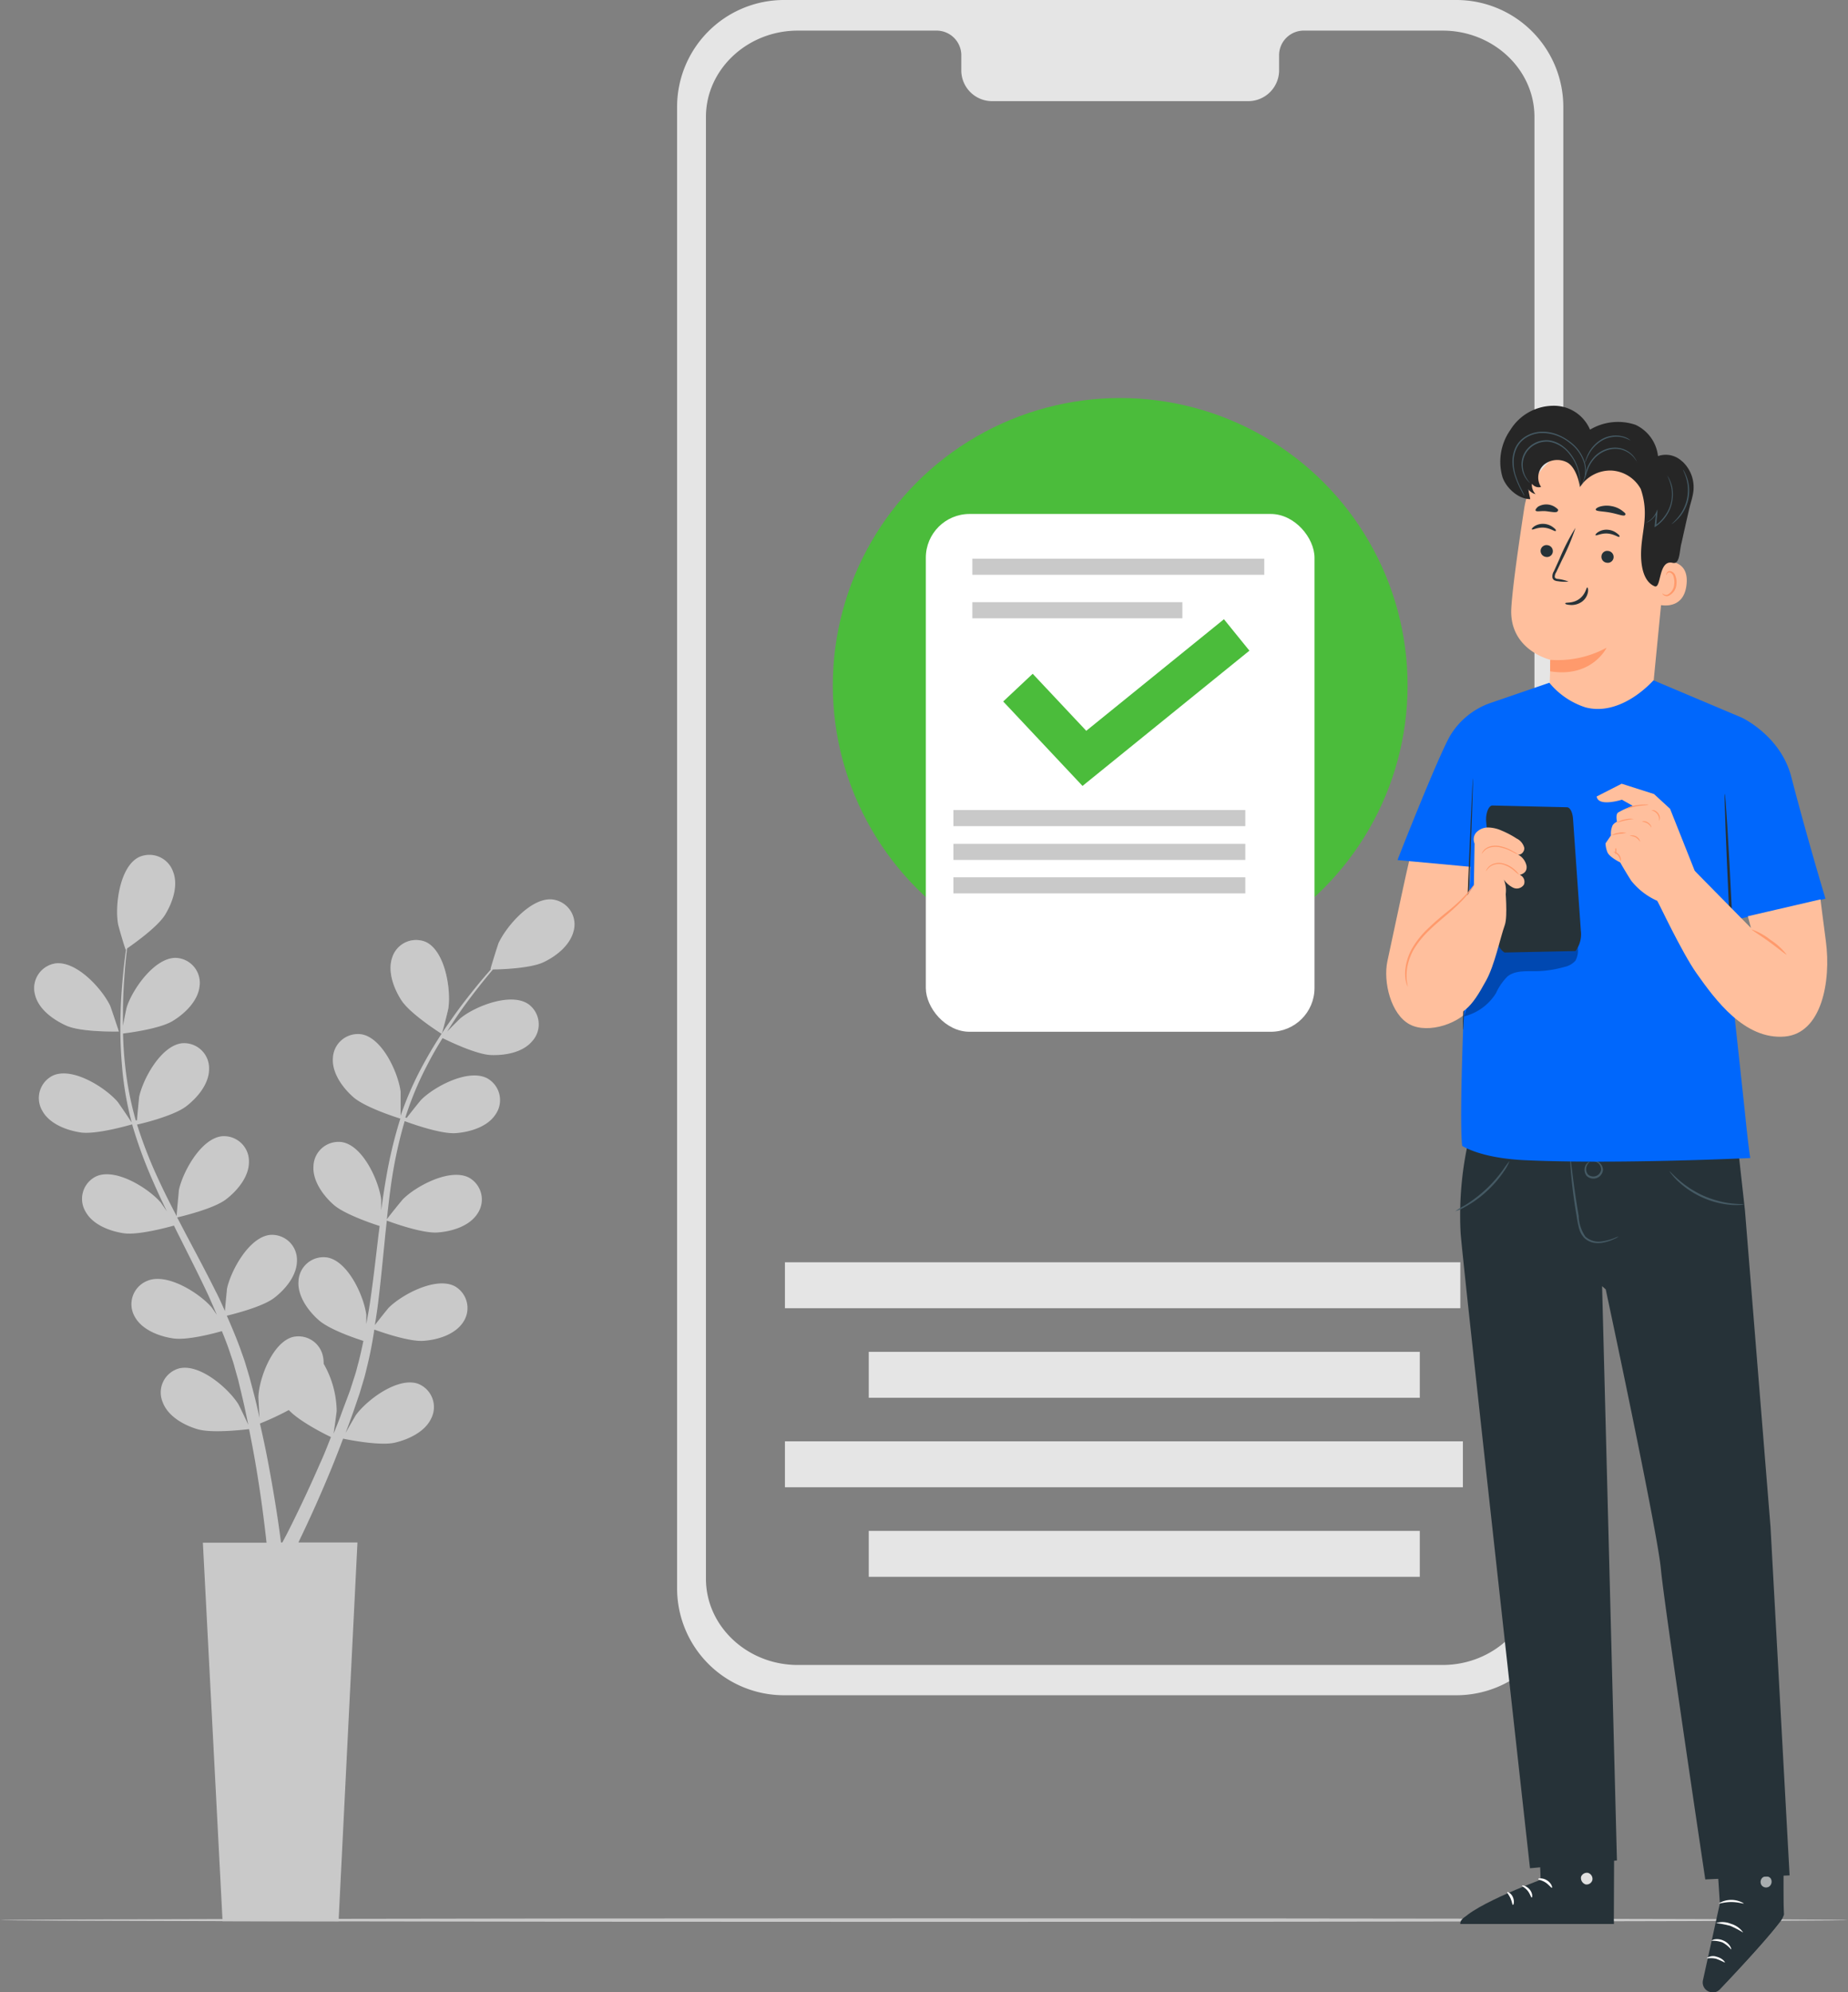 <svg xmlns="http://www.w3.org/2000/svg" xmlns:xlink="http://www.w3.org/1999/xlink" viewBox="0 0 274 295.42"><rect x="0" y="0" width="274" height="295.42" fill="#808080" stroke="none"/><defs><style>.cls-1,.cls-8{fill:none;}.cls-2{clip-path:url(#clip-path);}.cls-3,.cls-4{fill:#c9c9c9;}.cls-17,.cls-4{opacity:0.3;}.cls-5{fill:#4bbc3b;}.cls-18,.cls-6{fill:#e5e5e5;}.cls-6{fill-rule:evenodd;}.cls-7{fill:#fff;}.cls-8{stroke:#4bbc3b;stroke-miterlimit:10;stroke-width:6px;}.cls-9{fill:#ffbf9d;}.cls-10{fill:#ff9a6c;}.cls-11{fill:#263238;}.cls-12{fill:#262626;}.cls-13{fill:#455a64;}.cls-14{fill:#e0e0e0;}.cls-15{opacity:0.6;}.cls-16{fill:#0067fc;}</style><clipPath id="clip-path" transform="translate(-13 -2.29)"><rect class="cls-1" width="300" height="300"/></clipPath></defs><g id="Layer_2" data-name="Layer 2"><g id="Character"><g class="cls-2"><path class="cls-3" d="M78.49,155.59c.05,0,1-3.65,1-3.89.38-2.77-.5-8.35-3.32-9.72a3.71,3.71,0,0,0-5,2.24c-.75,2.08.21,4.63,1.34,6.38C73.83,152.66,78.49,155.59,78.49,155.59Z" transform="translate(-13 -2.29)"/><path class="cls-3" d="M22.86,154.38c2.25,1,7.75.86,7.76.86s-1.19-3.6-1.29-3.82c-1.21-2.52-5-6.69-8.13-6.27a3.71,3.71,0,0,0-3,4.65C18.74,152,21,153.55,22.86,154.38Z" transform="translate(-13 -2.29)"/><path class="cls-3" d="M94.91,135.66c-3.12-.33-6.82,3.94-8,6.49-.09.22-1.24,3.86-1.18,3.86h.07c-.59.67-1.22,1.4-1.88,2.2-1.22,1.5-2.58,3.2-3.94,5.16a64.8,64.8,0,0,0-4.09,6.51,48.92,48.92,0,0,0-3.49,7.85l0,.1c0-.92,0-3.48,0-3.68-.36-2.77-2.68-7.92-5.76-8.49a3.71,3.71,0,0,0-4.28,3.48c-.18,2.21,1.42,4.41,3,5.81,1.75,1.57,6.63,3.09,7,3.21a65.66,65.66,0,0,0-2.06,8.51c-.3,1.68-.55,3.37-.78,5.08,0-.8,0-1.51,0-1.6-.36-2.78-2.68-7.93-5.76-8.5a3.71,3.71,0,0,0-4.28,3.49c-.18,2.2,1.42,4.41,3,5.8s5.71,2.79,6.81,3.14c-.08.66-.17,1.31-.25,2-.37,3.14-.73,6.28-1.18,9.35-.16,1.08-.36,2.14-.55,3.2,0-.7,0-1.3,0-1.39-.36-2.77-2.69-7.92-5.77-8.49a3.71,3.71,0,0,0-4.28,3.49c-.18,2.2,1.42,4.41,3,5.8s5.31,2.66,6.62,3.08c-.23,1.08-.46,2.16-.73,3.2-.2.7-.34,1.39-.59,2.09l-.66,2.06c-.47,1.29-1,2.63-1.44,3.88-.33.87-.67,1.7-1,2.53.16-1.08.45-3.19.46-3.37a14.47,14.47,0,0,0-1.93-7,4.53,4.53,0,0,0-.06-.82,3.71,3.71,0,0,0-4.53-3.15c-3,.81-5,6.13-5.09,8.92,0,.16.1,2,.18,3.1-.15-.66-.29-1.3-.45-2-.32-1.34-.68-2.67-1.06-4.1-.2-.68-.41-1.37-.62-2.07s-.49-1.4-.73-2.11c-.6-1.64-1.29-3.27-2-4.9,1.18-.28,5.32-1.34,7-2.62s3.41-3.35,3.4-5.56a3.71,3.71,0,0,0-4-3.8c-3.11.34-5.81,5.3-6.38,8,0,.17-.22,2.19-.3,3.29-.45-1-.88-2-1.37-2.92-1.39-2.8-2.89-5.6-4.37-8.39l-1.34-2.57c.42-.1,5.38-1.25,7.24-2.68,1.66-1.27,3.42-3.35,3.4-5.56a3.71,3.71,0,0,0-4-3.8c-3.12.34-5.82,5.3-6.39,8,0,.21-.3,3.1-.33,3.84-1-1.89-1.94-3.78-2.81-5.68a65.84,65.84,0,0,1-3.06-7.9c.19,0,5.37-1.22,7.28-2.69,1.66-1.27,3.42-3.35,3.4-5.56a3.71,3.71,0,0,0-4-3.8c-3.12.34-5.82,5.3-6.38,8,0,.18-.24,2.39-.31,3.44l-.18,0a48.09,48.09,0,0,1-1.6-8.37c-.17-1.55-.25-3-.29-4.51,1-.12,5.49-.72,7.35-1.85s3.77-3,4-5.16a3.7,3.7,0,0,0-3.56-4.21c-3.13,0-6.37,4.63-7.23,7.29-.05.14-.36,1.67-.57,2.78,0-.66,0-1.34,0-2,0-2.37.15-4.54.3-6.46.09-1.09.2-2.07.31-3,.9-.63,4.53-3.18,5.64-5s2-4.36,1.17-6.42a3.72,3.72,0,0,0-5.11-2.1c-2.78,1.44-3.51,7.05-3.05,9.81,0,.23,1.09,3.89,1.14,3.86l.05,0c-.12.89-.24,1.84-.35,2.87-.19,1.93-.39,4.1-.45,6.48a65.28,65.28,0,0,0,.19,7.68,47.83,47.83,0,0,0,1.42,8.48l0,.1c-.49-.78-1.94-2.9-2.07-3.05-1.83-2.11-6.61-5.13-9.5-3.9a3.71,3.71,0,0,0-1.64,5.27c1.06,1.94,3.62,2.89,5.68,3.2,2.34.34,7.24-1.09,7.63-1.2a67.35,67.35,0,0,0,3,8.23c.68,1.57,1.4,3.12,2.15,4.67-.44-.66-.85-1.24-.91-1.32-1.83-2.11-6.62-5.12-9.5-3.9a3.7,3.7,0,0,0-1.64,5.27c1.06,1.94,3.61,2.9,5.68,3.2s6.31-.83,7.42-1.14c.29.59.58,1.18.88,1.77,1.42,2.83,2.85,5.65,4.17,8.46.46,1,.88,2,1.31,3-.4-.58-.74-1.07-.8-1.14-1.83-2.11-6.61-5.13-9.5-3.9A3.72,3.72,0,0,0,33,197.56c1.07,1.93,3.62,2.89,5.69,3.19s5.89-.71,7.21-1.08c.41,1,.82,2.06,1.16,3.07.22.7.48,1.35.67,2.07s.39,1.39.58,2.08c.32,1.34.66,2.72.94,4,.2.92.38,1.79.56,2.67-.45-1-1.38-2.91-1.47-3.06-1.49-2.37-5.76-6.07-8.8-5.3a3.7,3.7,0,0,0-2.42,5c.76,2.08,3.13,3.41,5.13,4,2.2.67,7.07.06,7.68,0,.29,1.45.56,2.87.8,4.21.82,4.66,1.32,8.56,1.64,11.3.06.48.1.92.15,1.33H43.08L46,287.17h17.2L66,231H57.25c.06-.14.13-.26.19-.41,1.21-2.51,2.88-6.12,4.69-10.53.57-1.4,1.16-2.9,1.74-4.45.59.13,5.41,1.11,7.66.6,2-.46,4.51-1.61,5.42-3.63a3.71,3.71,0,0,0-2-5.12c-3-1-7.5,2.37-9.16,4.62-.1.14-1,1.7-1.55,2.69.23-.63.47-1.25.7-1.9.48-1.29.91-2.6,1.39-4,.2-.68.41-1.37.62-2.07s.37-1.44.55-2.17c.41-1.7.74-3.44,1-5.19,1.13.41,5.17,1.81,7.27,1.67s4.69-.92,5.9-2.77A3.72,3.72,0,0,0,80.41,193c-2.79-1.43-7.78,1.22-9.77,3.19-.12.12-1.38,1.7-2.06,2.58.17-1.06.34-2.12.47-3.19.39-3.11.68-6.27,1-9.41.09-1,.2-1.93.3-2.89.4.15,5.17,1.93,7.51,1.76,2.09-.14,4.7-.91,5.91-2.76a3.71,3.71,0,0,0-1.25-5.38c-2.78-1.43-7.77,1.21-9.76,3.19-.15.15-2,2.42-2.4,3,.23-2.12.47-4.23.79-6.29A67,67,0,0,1,73,168.53c.19.07,5.16,1.95,7.56,1.78,2.08-.15,4.7-.91,5.91-2.77a3.7,3.7,0,0,0-1.25-5.37c-2.79-1.44-7.78,1.21-9.76,3.18-.13.13-1.52,1.86-2.16,2.7L73.1,168a48,48,0,0,1,3.28-7.85c.71-1.4,1.47-2.69,2.24-3.93.89.44,5,2.43,7.16,2.51s4.77-.39,6.17-2.1a3.7,3.7,0,0,0-.65-5.48c-2.61-1.73-7.86.35-10,2.1-.12.09-1.22,1.19-2,2,.35-.55.71-1.13,1.06-1.66,1.31-2,2.63-3.7,3.82-5.22.68-.86,1.31-1.62,1.91-2.33,1.1,0,5.53-.15,7.47-1.06s4-2.55,4.51-4.71A3.72,3.72,0,0,0,94.91,135.66Zm-34.49,83.7c-1.89,4.34-3.62,7.88-4.86,10.33L54.87,231h-.21c-.06-.48-.13-1-.21-1.6-.38-2.75-1-6.69-1.91-11.37-.29-1.48-.63-3.05-1-4.66a42.17,42.17,0,0,0,4.28-2c1.61,1.74,5.72,3.77,6.25,4C61.52,216.78,61,218.12,60.42,219.36Z" transform="translate(-13 -2.29)"/><path class="cls-4" d="M22.86,154.38c2.25,1,7.75.86,7.76.86s-1.19-3.6-1.29-3.82c-1.21-2.52-5-6.69-8.13-6.27a3.71,3.71,0,0,0-3,4.65C18.74,152,21,153.55,22.86,154.38Z" transform="translate(-13 -2.29)"/><path class="cls-4" d="M78.49,155.59c.05,0,1-3.65,1-3.89.38-2.77-.5-8.35-3.32-9.72a3.71,3.71,0,0,0-5,2.24c-.75,2.08.21,4.63,1.34,6.38C73.83,152.66,78.49,155.59,78.49,155.59Z" transform="translate(-13 -2.29)"/><path class="cls-3" d="M287,287c0,.14-61.34.26-137,.26S13,287.12,13,287s61.33-.26,137-.26S287,286.83,287,287Z" transform="translate(-13 -2.29)"/><circle class="cls-5" cx="166.09" cy="101.63" r="42.61"/><path class="cls-6" d="M228.94,2.29h-99.7a15.86,15.86,0,0,0-15.85,15.86V237.8a15.86,15.86,0,0,0,15.85,15.86h99.7a15.86,15.86,0,0,0,15.85-15.86V18.15A15.86,15.86,0,0,0,228.94,2.29Zm11.57,26v208.1c0,7-6.12,12.78-13.61,12.78H131.28c-7.49,0-13.61-5.75-13.61-12.78V19.61c0-7,6.12-12.78,13.61-12.78h20.48a3.67,3.67,0,0,1,3.77,3.53v2.51a4.58,4.58,0,0,0,4.71,4.42h37.7a4.59,4.59,0,0,0,4.71-4.42V10.36a3.66,3.66,0,0,1,3.77-3.53H226.9c7.49,0,13.61,5.75,13.61,12.78Z" transform="translate(-13 -2.29)"/><rect class="cls-7" x="137.27" y="76.21" width="57.63" height="76.78" rx="6.49"/><polyline class="cls-8" points="150.93 101.96 160.78 112.45 183.36 94.15"/><rect class="cls-3" x="144.17" y="82.84" width="43.28" height="2.39"/><rect class="cls-3" x="141.36" y="120.11" width="43.28" height="2.39"/><rect class="cls-3" x="141.36" y="125.12" width="43.28" height="2.39"/><rect class="cls-3" x="141.36" y="130.08" width="43.28" height="2.39"/><rect class="cls-3" x="144.17" y="89.29" width="31.14" height="2.39"/><path class="cls-9" d="M239,77.63a11.69,11.69,0,0,1,12.4-9.88l.61,0c6.48.86,9.38,6.84,8.34,13.3L258.11,104l-.11,4.73-15.44,1.4.33-10s-6.19-1.43-5.81-7.69C237.26,89.42,238.14,83.23,239,77.63Z" transform="translate(-13 -2.29)"/><path class="cls-10" d="M242.84,100.13a15.23,15.23,0,0,0,8.37-1.8s-2.17,4.51-8.38,3.5Z" transform="translate(-13 -2.29)"/><path class="cls-11" d="M241.43,83.87a.9.9,0,0,0,.8,1,.86.86,0,0,0,1-.74.89.89,0,0,0-.79-1A.87.87,0,0,0,241.43,83.87Z" transform="translate(-13 -2.29)"/><path class="cls-11" d="M240.13,80.79c.1.12.82-.33,1.78-.26s1.63.61,1.74.5,0-.27-.33-.52a2.51,2.51,0,0,0-1.39-.54,2.36,2.36,0,0,0-1.42.35C240.2,80.53,240.08,80.73,240.13,80.79Z" transform="translate(-13 -2.29)"/><path class="cls-11" d="M250.45,84.73a.88.88,0,0,0,.79,1,.86.86,0,0,0,1-.74.89.89,0,0,0-.79-1A.85.85,0,0,0,250.45,84.73Z" transform="translate(-13 -2.29)"/><path class="cls-11" d="M249.57,81.65c.1.13.82-.32,1.78-.25s1.63.6,1.74.49,0-.26-.33-.51a2.51,2.51,0,0,0-1.39-.54,2.3,2.3,0,0,0-1.42.35C249.64,81.39,249.52,81.6,249.57,81.65Z" transform="translate(-13 -2.29)"/><path class="cls-11" d="M245.56,88.53a6.5,6.5,0,0,0-1.54-.39c-.24,0-.47-.11-.5-.28a1.22,1.22,0,0,1,.22-.72l.86-1.82a33.36,33.36,0,0,0,2-4.77,30.9,30.9,0,0,0-2.37,4.6L243.39,87a1.39,1.39,0,0,0-.2,1,.6.6,0,0,0,.38.38,1.39,1.39,0,0,0,.41.09A6.21,6.21,0,0,0,245.56,88.53Z" transform="translate(-13 -2.29)"/><path class="cls-11" d="M248.34,89.4c-.15,0-.23,1-1.18,1.7s-2,.48-2.07.63.24.22.7.26a2.64,2.64,0,0,0,1.73-.46,2.25,2.25,0,0,0,.92-1.43C248.51,89.67,248.42,89.4,248.34,89.4Z" transform="translate(-13 -2.29)"/><path class="cls-11" d="M249.6,77.87c.07.26,1,.21,2.16.43s2,.59,2.18.37-.07-.37-.42-.65a3.62,3.62,0,0,0-1.58-.68,3.67,3.67,0,0,0-1.72.07C249.79,77.55,249.57,77.74,249.6,77.87Z" transform="translate(-13 -2.29)"/><path class="cls-11" d="M240.69,78c.15.23.83,0,1.63.1s1.46.25,1.63,0,0-.33-.29-.56a2.39,2.39,0,0,0-2.63-.11C240.73,77.7,240.62,77.92,240.69,78Z" transform="translate(-13 -2.29)"/><path class="cls-9" d="M258.91,87.11a1.71,1.71,0,0,1,2-1.51c1.16.2,2.41,1,2.15,3.36-.44,4.27-4.64,2.94-4.63,2.82S258.71,88.89,258.91,87.11Z" transform="translate(-13 -2.29)"/><path class="cls-10" d="M259.49,90.27s.06.06.18.13a.76.76,0,0,0,.56.07,1.85,1.85,0,0,0,1-1.56,2.59,2.59,0,0,0-.09-1.09.9.9,0,0,0-.5-.63.38.38,0,0,0-.46.16c-.07.11-.05.2-.08.21s-.08-.09,0-.26a.51.51,0,0,1,.2-.25.54.54,0,0,1,.42-.06,1,1,0,0,1,.71.74,2.58,2.58,0,0,1,.13,1.22,2,2,0,0,1-1.28,1.73.81.81,0,0,1-.67-.19C259.48,90.37,259.47,90.27,259.49,90.27Z" transform="translate(-13 -2.29)"/><path class="cls-12" d="M262.33,82.75c-.35,1.23-.22,3.26-1.32,3-2.17-.54-1.65,3.91-2.69,3.47s-1.93-1.7-2-4.43c-.08-3.48,1.32-6-.05-10a5.28,5.28,0,0,0-4.39-2.73,5.37,5.37,0,0,0-4.62,2.45c-.19-1.22-.78-3-1.86-3.63a3.14,3.14,0,0,0-3.45.29,2.54,2.54,0,0,0-.46,3.32,1.23,1.23,0,0,1-1.36-.49,2.05,2.05,0,0,0,.54,1.56,1.91,1.91,0,0,1-1.1-.77c.11.5.21,1,.32,1.51-1.83,0-3.62-1.73-4.13-3.3a8.17,8.17,0,0,1,1.16-6.93,7.54,7.54,0,0,1,6.24-3.61A5.81,5.81,0,0,1,248.75,66a8.08,8.08,0,0,1,6.74-.72,5.84,5.84,0,0,1,3.34,4.64,3.49,3.49,0,0,1,3.46.68l.24.2A5.21,5.21,0,0,1,264,75.61c-.13.7-.37,1.42-.51,2C263.1,79.25,262.33,82.75,262.33,82.75Z" transform="translate(-13 -2.29)"/><path class="cls-13" d="M239.84,73.89s-.05,0-.14-.11a2.59,2.59,0,0,1-.36-.4,3.61,3.61,0,0,1-.72-1.81,3.49,3.49,0,0,1,.85-2.74,3.77,3.77,0,0,1,3.27-1.24,4.24,4.24,0,0,1,1.73.68,6,6,0,0,1,1.28,1.17A6.82,6.82,0,0,1,247.06,72a6.61,6.61,0,0,1,.21,2c0,.23,0,.41-.05.53a1.32,1.32,0,0,1,0,.18,8.12,8.12,0,0,0-.25-2.63,6.87,6.87,0,0,0-1.32-2.51,4.77,4.77,0,0,0-2.9-1.77,3.61,3.61,0,0,0-3.11,1.16,3.39,3.39,0,0,0-.85,2.61,3.77,3.77,0,0,0,.65,1.79C239.66,73.71,239.86,73.88,239.84,73.89Z" transform="translate(-13 -2.29)"/><path class="cls-13" d="M239,75.81a.72.72,0,0,1-.13-.21c-.08-.14-.2-.35-.34-.62a12.85,12.85,0,0,1-1-2.38,6.9,6.9,0,0,1-.29-1.78,5.17,5.17,0,0,1,.38-2,3.88,3.88,0,0,1,1.46-1.74,4.78,4.78,0,0,1,2.32-.77,5.89,5.89,0,0,1,2.42.38,7.63,7.63,0,0,1,2,1.13A6,6,0,0,1,248,70.93a4.38,4.38,0,0,1-.13,2.57,4.45,4.45,0,0,1-.32.63,1.5,1.5,0,0,1-.15.19,5.76,5.76,0,0,0,.4-.85,4.35,4.35,0,0,0,.07-2.51,5.91,5.91,0,0,0-2.14-3,6.53,6.53,0,0,0-4.28-1.46,4.65,4.65,0,0,0-2.24.73,3.73,3.73,0,0,0-1.4,1.66,4.78,4.78,0,0,0-.38,2,7.15,7.15,0,0,0,.25,1.74,15.07,15.07,0,0,0,1,2.39l.3.63A2,2,0,0,1,239,75.81Z" transform="translate(-13 -2.29)"/><path class="cls-13" d="M260.82,80s.4-.32.92-.94A6.29,6.29,0,0,0,263,73.16c-.23-.78-.5-1.21-.46-1.23a1.74,1.74,0,0,1,.2.3,6.33,6.33,0,0,1,.39.89,6,6,0,0,1-1.25,6,6.26,6.26,0,0,1-.71.66A1.37,1.37,0,0,1,260.82,80Z" transform="translate(-13 -2.29)"/><path class="cls-13" d="M256.93,79.87s.21-.1.55-.33a3,3,0,0,0,1.08-1.3l.18-.41,0,.45c-.05.6-.12,1.29-.18,2l-.14-.08a5.46,5.46,0,0,0,1.39-1.37,5.39,5.39,0,0,0,1-2.25,5.85,5.85,0,0,0,0-2,7.78,7.78,0,0,0-.61-1.77s0,0,.08.11a3.06,3.06,0,0,1,.2.33,5.5,5.5,0,0,1,.46,1.31,5.58,5.58,0,0,1,0,2.06,5.46,5.46,0,0,1-1,2.33,5.85,5.85,0,0,1-1.45,1.41l-.16.11,0-.19c.08-.75.15-1.45.22-2l.14,0a3.13,3.13,0,0,1-1.17,1.31,2.36,2.36,0,0,1-.44.21Z" transform="translate(-13 -2.29)"/><path class="cls-13" d="M255.74,70.86a3.92,3.92,0,0,0-1-1.23,3.69,3.69,0,0,0-1.53-.72,3.8,3.8,0,0,0-2.06.19,4.47,4.47,0,0,0-1.73,1.16,5.28,5.28,0,0,0-.92,1.45,10.47,10.47,0,0,0-.47,1.53,1.63,1.63,0,0,1,0-.44,5.53,5.53,0,0,1,.31-1.14,5.11,5.11,0,0,1,.93-1.51,4.37,4.37,0,0,1,1.78-1.23,4,4,0,0,1,2.16-.18,3.66,3.66,0,0,1,1.59.79,3.24,3.24,0,0,1,.75.92,2.7,2.7,0,0,1,.13.3C255.74,70.82,255.75,70.86,255.74,70.86Z" transform="translate(-13 -2.29)"/><path class="cls-13" d="M254.74,67.6a6.32,6.32,0,0,0-1.17-.46,4.29,4.29,0,0,0-2.94.42,5.29,5.29,0,0,0-2.08,2.16c-.37.69-.49,1.17-.52,1.16a1,1,0,0,1,.06-.34,6,6,0,0,1,.34-.88,5.19,5.19,0,0,1,2.11-2.27A4.19,4.19,0,0,1,253.6,67a3,3,0,0,1,.87.37C254.66,67.51,254.75,67.59,254.74,67.6Z" transform="translate(-13 -2.29)"/><path class="cls-11" d="M241,269.31l.43,11.71s-11.77,4.38-11.9,6.55l22.75,0,.07-18.28Z" transform="translate(-13 -2.29)"/><path class="cls-14" d="M248.46,280a.93.93,0,0,1,.64,1.06.89.89,0,0,1-1,.65,1,1,0,0,1-.68-1.13.93.93,0,0,1,1.16-.55" transform="translate(-13 -2.29)"/><path class="cls-11" d="M252.28,287.55l-.07-1.84-21.78.7s-1,.45-.9,1.16Z" transform="translate(-13 -2.29)"/><path class="cls-7" d="M241.06,280.91c0,.11.56.16,1.1.52s.84.82.94.78-.06-.69-.73-1.11S241,280.81,241.06,280.91Z" transform="translate(-13 -2.29)"/><path class="cls-7" d="M238.67,281.9c0,.11.46.29.84.76s.48,1,.59,1,.18-.63-.3-1.2S238.68,281.79,238.67,281.9Z" transform="translate(-13 -2.29)"/><path class="cls-7" d="M237.32,284.75c.1,0,.26-.53,0-1.14s-.81-.85-.85-.75.27.41.5.92S237.21,284.74,237.32,284.75Z" transform="translate(-13 -2.29)"/><path class="cls-7" d="M241.26,278.23c0,.1.55-.05,1.18,0s1.12.24,1.17.14-.41-.49-1.15-.53S241.2,278.14,241.26,278.23Z" transform="translate(-13 -2.29)"/><path class="cls-11" d="M267.09,270.38l.91,14.16-2.51,11.4a1.46,1.46,0,0,0,1.2,1.75h0a1.44,1.44,0,0,0,1.26-.43c2.08-2.16,9.68-10.16,9.56-11.19-.15-1.19,0-15,0-15Z" transform="translate(-13 -2.29)"/><path class="cls-11" d="M266.69,297.69l10.78-12.58,0,.61a2.19,2.19,0,0,1-.46,1.43c-.85,1.1-3.28,4.07-9,10.11a1.46,1.46,0,0,1-1.3.43Z" transform="translate(-13 -2.29)"/><g class="cls-15"><path class="cls-7" d="M274.37,280.66a.88.88,0,0,0-.19,1.16.83.83,0,0,0,1.14.2.91.91,0,0,0,.2-1.22.87.87,0,0,0-1.21-.08" transform="translate(-13 -2.29)"/></g><path class="cls-7" d="M269.68,291.36a4.53,4.53,0,0,0-1.29-1.05,4.23,4.23,0,0,0-1.65-.24s.17-.16.5-.22a2.25,2.25,0,0,1,1.27.18,2.16,2.16,0,0,1,1,.83C269.68,291.14,269.71,291.35,269.68,291.36Z" transform="translate(-13 -2.29)"/><path class="cls-7" d="M268.74,293.3a11.59,11.59,0,0,0-1.28-.56c-.73-.19-1.36,0-1.39-.12a1.62,1.62,0,0,1,1.47-.18C268.39,292.65,268.82,293.26,268.74,293.3Z" transform="translate(-13 -2.29)"/><path class="cls-7" d="M271.46,288.85a15.27,15.27,0,0,0-1.92-1,15.94,15.94,0,0,0-2.12-.41,3.26,3.26,0,0,1,2.22.11A3.33,3.33,0,0,1,271.46,288.85Z" transform="translate(-13 -2.29)"/><path class="cls-7" d="M271.54,284.53c0,.08-.83-.21-1.85-.21s-1.82.29-1.85.2a3.58,3.58,0,0,1,3.7,0Z" transform="translate(-13 -2.29)"/><path class="cls-7" d="M271.38,280.37a6.94,6.94,0,0,0-1.92-.27,7.16,7.16,0,0,0-1.86.55s.12-.21.44-.41a3.12,3.12,0,0,1,1.39-.45,3.2,3.2,0,0,1,1.45.23C271.23,280.17,271.4,280.33,271.38,280.37Z" transform="translate(-13 -2.29)"/><path class="cls-7" d="M269.45,279.31a1.13,1.13,0,0,1,0-.53,3.85,3.85,0,0,1,.37-1.43,1.64,1.64,0,0,1,.67-.81.58.58,0,0,1,.67.1,1,1,0,0,1,.25.63,2.06,2.06,0,0,1-1.72,2,2.37,2.37,0,0,1-2.39-1.15.8.8,0,0,1-.07-.68.57.57,0,0,1,.59-.33,2.06,2.06,0,0,1,1,.45,4.17,4.17,0,0,1,1,1.06c.19.29.26.47.24.48a6.79,6.79,0,0,0-1.38-1.36,1.77,1.77,0,0,0-.84-.37.3.3,0,0,0-.32.17.58.58,0,0,0,.07.45,2.15,2.15,0,0,0,2.09,1,1.79,1.79,0,0,0,1.48-1.66.67.67,0,0,0-.16-.45.32.32,0,0,0-.36-.06,1.57,1.57,0,0,0-.59.68A5.49,5.49,0,0,0,269.45,279.31Z" transform="translate(-13 -2.29)"/><path class="cls-11" d="M231,170.3a50.23,50.23,0,0,0-1.44,14.78c.17,3.15,10.29,94.23,10.29,94.23l12.89-1.16L250.54,193l.54.48s7.67,35.82,8.18,41.49c.46,5.09,6.58,46,6.58,46l12.5-.6-2.83-51.7-3.79-46.93-1.52-13.67Z" transform="translate(-13 -2.29)"/><path class="cls-13" d="M253,185.65a3.08,3.08,0,0,1-.61.33,6.79,6.79,0,0,1-1.79.58,3.92,3.92,0,0,1-1.32,0,2.77,2.77,0,0,1-1.37-.7,3.24,3.24,0,0,1-.8-1.48,15.75,15.75,0,0,1-.34-1.74c-.41-2.37-.67-4.53-.81-6.1-.07-.78-.12-1.42-.14-1.86a3.11,3.11,0,0,1,0-.69,3.32,3.32,0,0,1,.12.68c.06.5.14,1.12.23,1.85.2,1.56.49,3.71.9,6.07a5.65,5.65,0,0,0,1,3.07,2.94,2.94,0,0,0,2.46.7,8.09,8.09,0,0,0,1.78-.47A3.72,3.72,0,0,1,253,185.65Z" transform="translate(-13 -2.29)"/><path class="cls-13" d="M249,174.46s.09-.07.29-.08a1.27,1.27,0,0,1,.8.27,1.45,1.45,0,0,1,.58,1.12,1.43,1.43,0,0,1-2.44.86,1.47,1.47,0,0,1-.25-1.24,1.28,1.28,0,0,1,.45-.71c.17-.12.28-.14.29-.12a1.57,1.57,0,0,0-.53.87,1.27,1.27,0,0,0,.25,1,1.17,1.17,0,0,0,1.95-.68,1.25,1.25,0,0,0-.44-1A1.52,1.52,0,0,0,249,174.46Z" transform="translate(-13 -2.29)"/><path class="cls-13" d="M271.54,180.88a1.4,1.4,0,0,1-.49.07,8.86,8.86,0,0,1-1.34,0,12.88,12.88,0,0,1-4.3-1.1,13.17,13.17,0,0,1-3.68-2.47,9.5,9.5,0,0,1-.9-1c-.2-.25-.3-.39-.28-.41s.49.51,1.33,1.25a15.14,15.14,0,0,0,3.66,2.36,14.85,14.85,0,0,0,4.19,1.16C270.84,180.85,271.54,180.83,271.54,180.88Z" transform="translate(-13 -2.29)"/><path class="cls-13" d="M236.82,174.44a6.33,6.33,0,0,1-.78,1.45,16.51,16.51,0,0,1-2.56,3,15.87,15.87,0,0,1-3.21,2.33,6.17,6.17,0,0,1-1.49.67,12.84,12.84,0,0,1,1.39-.86,20.08,20.08,0,0,0,3.11-2.36,19.4,19.4,0,0,0,2.58-2.93A16.21,16.21,0,0,1,236.82,174.44Z" transform="translate(-13 -2.29)"/><path class="cls-9" d="M224,123c-1.92,5.59-1.7,5.11-5.29,21.8-.66,3.08.51,7.89,3.29,9.38s7.71-.15,9.36-2.83l2.66-25.19Z" transform="translate(-13 -2.29)"/><path class="cls-16" d="M270.21,153.26,270.14,140l.05-1.3,13.47-3.15s-2.64-8.71-5.07-18.07c-1.4-5.41-6.06-8.12-7.19-8.71h0l-.24-.11h0l-13-5.49c-2.62,2.79-6.43,5-10.11,4a11.5,11.5,0,0,1-5.33-3.64l-8.74,3h0a11.3,11.3,0,0,0-6,4.9c-1.83,3.23-7.67,18.06-7.77,18.39l10.82,1s-1.92,35.1-1.24,41.37c0,0,2.63,1.82,9.26,2.13,13.45.63,33.46-.32,33.46-.32-.32-2-.65-5.41-.83-7.12Z" transform="translate(-13 -2.29)"/><path class="cls-11" d="M231.39,117.66c.06,0-.23,8.37-.64,18.69S230,155,229.91,155s.23-8.37.64-18.69S231.34,117.66,231.39,117.66Z" transform="translate(-13 -2.29)"/><path class="cls-11" d="M268.73,120c-.1,0,.18,7.43.61,16.59s.86,16.57,1,16.57-.17-7.43-.6-16.59S268.83,120,268.73,120Z" transform="translate(-13 -2.29)"/><path class="cls-9" d="M283.72,141.86c-.44-3.29-.8-6.21-.8-6.21l-10.77,2.5.46,1.74-8.33-8.46-1.32.11-4.19,4.36s3.65,7.72,5.78,10.72c2.76,3.91,7.11,9.87,13.06,9.37C283.11,155.53,284.51,147.77,283.72,141.86Z" transform="translate(-13 -2.29)"/><path class="cls-10" d="M277.89,143.83a9.68,9.68,0,0,0-2.37-2.17,9.44,9.44,0,0,0-2.82-1.56c0,.09,1.19.81,2.61,1.84S277.82,143.9,277.89,143.83Z" transform="translate(-13 -2.29)"/><path class="cls-9" d="M249.74,120.39l3.7-1.89,4.8,1.53,2.38,2.19,3.66,9.21,2.93,3.71L262,141.87l-3.27-6a10.23,10.23,0,0,1-3.88-3c-1.11-1.75-1.62-2.7-1.62-2.7s-1.6-.77-1.9-1.51a3.81,3.81,0,0,1-.28-1.32l.81-1.18a2.92,2.92,0,0,1,.25-1.51,1.48,1.48,0,0,1,.64-.51s-.24-1,.13-1.35a11.57,11.57,0,0,1,2.22-1h0l-1.62-.92S249.94,122,249.74,120.39Z" transform="translate(-13 -2.29)"/><path class="cls-10" d="M255.24,123.74s-.57.06-1.25.2-1.2.36-1.22.32a2.68,2.68,0,0,1,1.19-.47A2.83,2.83,0,0,1,255.24,123.74Z" transform="translate(-13 -2.29)"/><path class="cls-10" d="M254.13,125.8a9.14,9.14,0,0,1-1.07.14c-.59.09-1.05.23-1.06.19a2.18,2.18,0,0,1,1-.35A2.41,2.41,0,0,1,254.13,125.8Z" transform="translate(-13 -2.29)"/><path class="cls-10" d="M252.56,129s-.07-.21-.07-.47,0-.47.09-.47.08.21.07.47S252.61,129,252.56,129Z" transform="translate(-13 -2.29)"/><path class="cls-10" d="M253.27,130a2.16,2.16,0,0,0-.34-.85,2,2,0,0,0-.75-.54s.12,0,.3,0a1.28,1.28,0,0,1,.84,1.07C253.33,129.93,253.29,130,253.27,130Z" transform="translate(-13 -2.29)"/><path class="cls-10" d="M256.16,127.09a2.35,2.35,0,0,0-.64-.64,2.25,2.25,0,0,0-.88-.21s.1-.07.28-.08a1.18,1.18,0,0,1,.68.16,1.21,1.21,0,0,1,.49.49C256.17,127,256.18,127.08,256.16,127.09Z" transform="translate(-13 -2.29)"/><path class="cls-10" d="M257.85,125s-.19-.36-.59-.62a2.52,2.52,0,0,0-.81-.27s.1-.06.27-.06a1.21,1.21,0,0,1,.62.2,1.28,1.28,0,0,1,.45.49C257.86,124.93,257.87,125,257.85,125Z" transform="translate(-13 -2.29)"/><path class="cls-10" d="M259,124a2.31,2.31,0,0,1,0-.32,1.44,1.44,0,0,0-.27-.68,1.41,1.41,0,0,0-.57-.45c-.17-.08-.3-.11-.29-.13s.13,0,.33,0a1.36,1.36,0,0,1,.66.47,1.26,1.26,0,0,1,.25.76C259.05,123.92,259,124,259,124Z" transform="translate(-13 -2.29)"/><path class="cls-10" d="M257.41,121.63c0,.05-.77.07-1.71.21a15.2,15.2,0,0,0-1.66.43,3.74,3.74,0,0,1,1.64-.59,7.34,7.34,0,0,1,1.22-.09A1.53,1.53,0,0,1,257.41,121.63Z" transform="translate(-13 -2.29)"/><g class="cls-17"><path d="M246.87,142.43a6.62,6.62,0,0,0-.91-3.07c-1.08-1.53-3.21-1.85-5.08-1.76s-3.81.46-5.56-.18L230.07,153a7.76,7.76,0,0,0,4.74-3.45,8.34,8.34,0,0,1,1.73-2.5c1.12-.86,2.67-.74,4.08-.75a16.48,16.48,0,0,0,4.36-.64,3,3,0,0,0,1.6-.91A3.23,3.23,0,0,0,246.87,142.43Z" transform="translate(-13 -2.29)"/></g><path class="cls-11" d="M233.36,124.19,235,141.53a2.41,2.41,0,0,0,1.07,2l10.52-.22a4.12,4.12,0,0,0,.8-3l-1.16-16.6c-.07-1-.45-1.71-.9-1.72l-11.07-.26C233.68,121.76,233.24,123,233.36,124.19Z" transform="translate(-13 -2.29)"/><path class="cls-9" d="M231.83,127.67a1.52,1.52,0,0,1,0-1.88,2.36,2.36,0,0,1,1.81-.8,5.07,5.07,0,0,1,2,.46,13.44,13.44,0,0,1,2.22,1.17A2.12,2.12,0,0,1,239,128c.08.58-.57,1.24-1.07.93a2.49,2.49,0,0,1,1.41,1.76c.09.75-.32,1.13-1,1.33a1.11,1.11,0,0,1,.61,1.44,1.26,1.26,0,0,1-1.61.45,3.66,3.66,0,0,1-1.37-1.2,4.24,4.24,0,0,1,.19,2.64c-1.57-.58-3.12-2.32-2.65-4a2.24,2.24,0,0,1-.63-2.68,2.24,2.24,0,0,1-1.27-1.87" transform="translate(-13 -2.29)"/><path class="cls-9" d="M231.65,126.16l-.12,7.41-1.92,2.9-8.82,7.88s1.31,10.71,5.29,9.54,4.94-1.93,7.29-6.25c1.26-2.32,2-6.08,2.76-8.24.43-1.27.06-5.35.06-5.35Z" transform="translate(-13 -2.29)"/><path class="cls-10" d="M238.24,132a7,7,0,0,1-.67-.54,4.52,4.52,0,0,0-1.78-1,2.57,2.57,0,0,0-1.1,0,2.1,2.1,0,0,0-.81.38,2.56,2.56,0,0,0-.54.65.57.57,0,0,1,.07-.23,1.57,1.57,0,0,1,.39-.51,2.13,2.13,0,0,1,.85-.44,2.48,2.48,0,0,1,1.18,0,4.14,4.14,0,0,1,1.82,1A3.33,3.33,0,0,1,238.24,132Z" transform="translate(-13 -2.29)"/><path class="cls-10" d="M238.13,129a3.69,3.69,0,0,1-.82-.37c-.25-.12-.54-.27-.87-.4a7.14,7.14,0,0,0-1.13-.32,3.28,3.28,0,0,0-1.16,0,2.12,2.12,0,0,0-.86.35,2.32,2.32,0,0,0-.58.65.57.57,0,0,1,.07-.23,1.67,1.67,0,0,1,.43-.52,2.13,2.13,0,0,1,.91-.41,3.15,3.15,0,0,1,1.22,0,6,6,0,0,1,1.15.34,6.48,6.48,0,0,1,.88.45A5.71,5.71,0,0,1,238.13,129Z" transform="translate(-13 -2.29)"/><path class="cls-10" d="M221.74,148.61a7.31,7.31,0,0,1-.11-2.76,8.39,8.39,0,0,1,1-2.81,13.7,13.7,0,0,1,2.33-2.85c.95-.92,1.93-1.72,2.8-2.47a27.56,27.56,0,0,0,2.22-2.1,12.22,12.22,0,0,0,1.29-1.62,4.18,4.18,0,0,0,.37-.66s-.17.21-.46.59a16.72,16.72,0,0,1-1.35,1.55c-.6.61-1.37,1.3-2.25,2s-1.86,1.53-2.82,2.46a13.15,13.15,0,0,0-2.36,2.93,7.92,7.92,0,0,0-1,2.91,5.86,5.86,0,0,0,.06,2.07,2.9,2.9,0,0,0,.17.54C221.7,148.55,221.73,148.61,221.74,148.61Z" transform="translate(-13 -2.29)"/><rect class="cls-18" x="116.38" y="187.17" width="100.14" height="6.81"/><rect class="cls-18" x="128.81" y="200.45" width="81.7" height="6.81"/><rect class="cls-18" x="116.38" y="213.72" width="100.52" height="6.81"/><rect class="cls-18" x="128.81" y="227" width="81.7" height="6.81"/></g></g></g></svg>
